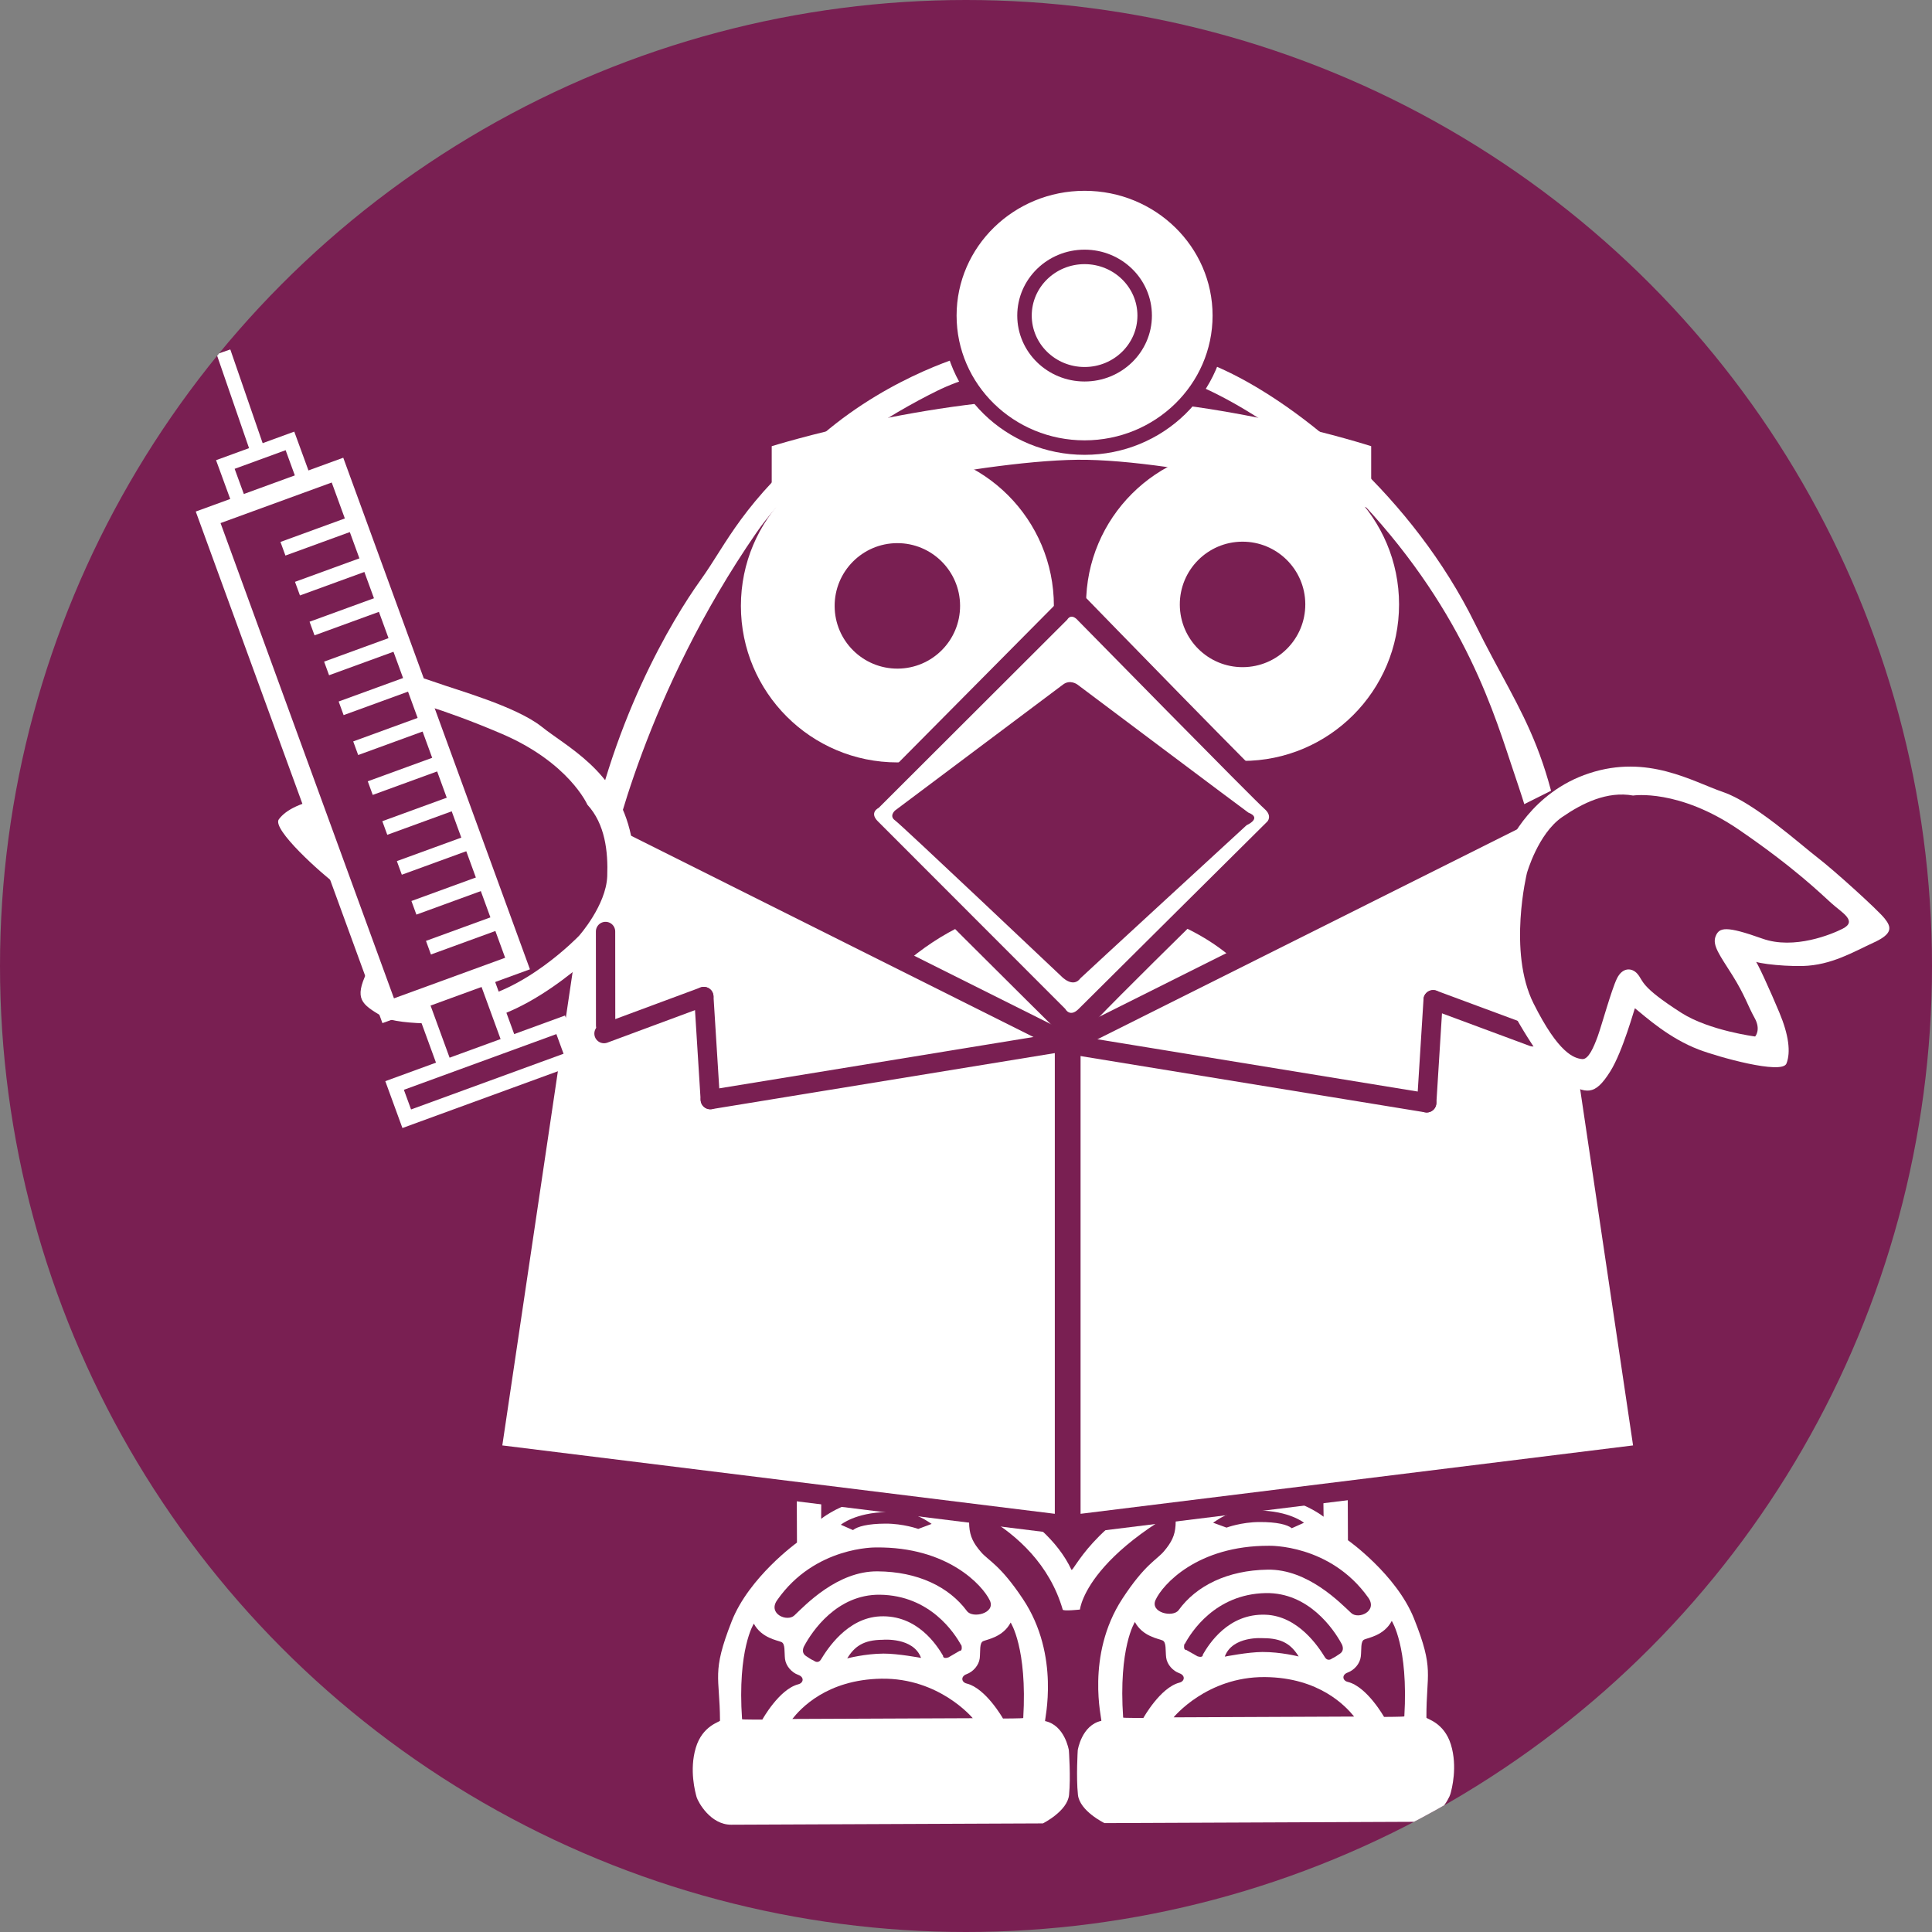 <?xml version="1.0" encoding="utf-8"?>
<!-- Generator: Adobe Illustrator 13.0.0, SVG Export Plug-In . SVG Version: 6.00 Build 14948)  -->
<!DOCTYPE svg PUBLIC "-//W3C//DTD SVG 1.1//EN" "http://www.w3.org/Graphics/SVG/1.1/DTD/svg11.dtd">
<svg version="1.1" id="レイヤー_1" xmlns="http://www.w3.org/2000/svg" xmlns:xlink="http://www.w3.org/1999/xlink" x="0px"
	 y="0px" width="100px" height="100px" viewBox="0 0 100 100" enable-background="new 0 0 100 100" xml:space="preserve">
<rect x="0" y="0" width="100" height="100" fill="#808080" stroke="none"/>
<g>
	<defs>
		<circle id="SVGID_1_" cx="50" cy="50" r="50"/>
	</defs>
	<use xlink:href="#SVGID_1_"  overflow="visible" fill="#791F52"/>
	<clipPath id="SVGID_2_">
		<use xlink:href="#SVGID_1_"  overflow="visible"/>
	</clipPath>
	<g clip-path="url(#SVGID_2_)">
		<g>
			<path fill="#FFFFFF" d="M48.214,77.322c0.063,0.022,5.426,1.299,6.793,5.992c0.028,0.091,0.891-0.004,0.891-0.004
				s0.347-3.609,9.204-7.087c5.859-2.298,11.123-7.568,13.359-12.365c2.236-4.798,3.435-9.438,2.943-15.544
				c-0.77-9.552-2.507-10.851-5.061-16.038c-3.215-6.536-9.015-11.263-12.919-13.095c-3.909-1.828-7.367-2.191-13.176-0.865
				c0,0-3.997,1.024-7.673,4.17c-4.232,3.624-4.896,5.563-6.325,7.554c-1.426,1.99-4.731,7.406-6.025,15.001
				c-1.038,6.087-0.095,10.263,0.047,10.947c0.139,0.682,0.841,4.045,1.6,5.615C32.632,63.172,35.453,72.682,48.214,77.322z"/>
			<path fill="#791F52" d="M69.505,25.002c5.854,5.817,7.608,11.214,8.686,14.478c1.03,3.116,2.344,6.322,1.867,13.786
				c-0.529,8.253-5.115,14.029-7.156,16.314c-2.042,2.29-5.687,4.642-12.061,7.35c-4.27,1.814-5.298,4.504-5.385,4.318
				c-1.424-3.051-5.873-4.729-7.729-5.446c-3.299-1.274-12.601-6.324-15.32-16.524c-2.028-7.612-1.194-13.116-0.973-14.255
				c0.223-1.144,2.021-9.203,7.724-17.46c2.407-3.487,7.074-6.217,9.351-7.335c2.367-1.163,6.62-2.02,11.388-0.981
				C63.986,20.141,68.753,24.253,69.505,25.002z"/>
			<path fill="#FFFFFF" d="M55.486,46.703c0,0-4.521-0.524-8.822,3.308c-3.316,2.954-4.891,6.214-5.388,10.823
				c-0.376,3.472,0.514,7.632,2.789,10.584c1.82,2.362,3.236,4.722,7.908,5.818c4.5,1.058,9.113,0.292,12.529-3.036
				c2.859-2.786,5.205-6.826,5.133-12.929c-0.064-5.761-3.479-9.735-6.025-11.825C61.004,47.305,57.609,46.694,55.486,46.703z"/>
			<circle fill="#FFFFFF" cx="46.449" cy="31.362" r="8.1"/>
			<circle fill="#FFFFFF" cx="64.315" cy="31.285" r="8.1"/>
			<path fill="#791F52" d="M46.463,34.608c1.791-0.008,3.238-1.465,3.231-3.262c-0.008-1.791-1.469-3.241-3.26-3.233
				c-1.794,0.008-3.241,1.47-3.233,3.261C43.208,33.17,44.669,34.616,46.463,34.608z"/>
			<path fill="#791F52" d="M64.329,34.532c1.794-0.008,3.241-1.465,3.233-3.262c-0.007-1.791-1.468-3.241-3.262-3.233
				s-3.24,1.47-3.233,3.261C61.075,33.094,62.535,34.54,64.329,34.532z"/>
			<path fill="#791F52" d="M54.767,31.146L44.458,41.541c0,0-0.874,0.419-0.135,1.307c1.041,1.25,10.306,10.402,10.306,10.402
				s0.89,1.069,1.493,0.228C56.7,52.672,66.714,42.94,66.714,42.94s0.888-0.611-0.097-1.446
				c-0.905-0.767-10.263-10.402-10.263-10.402S55.556,30.115,54.767,31.146z"/>
			<path fill="#FFFFFF" d="M55.237,32.076l-9.756,9.739c0,0-0.51,0.236-0.04,0.699c0.467,0.465,9.696,9.705,9.696,9.705
				s0.238,0.467,0.698-0.002c0.466-0.469,9.761-9.694,9.761-9.694s0.277-0.282-0.143-0.652c-0.572-0.501-9.654-9.752-9.654-9.752
				S55.472,31.701,55.237,32.076z"/>
			<path fill="#791F52" d="M55.021,35.433l-8.694,6.519c0,0-0.326,0.283,0.002,0.512c0.327,0.232,8.616,8.078,8.616,8.078
				s0.588,0.628,0.98,0.091c0.036-0.05,8.598-7.92,8.598-7.92s0.833-0.364,0.092-0.653c-0.027-0.006-8.851-6.63-8.851-6.63
				S55.391,35.15,55.021,35.433z"/>
			<path fill="#FFFFFF" d="M41.224,73.372l0.027,6.473c0,0-2.48,1.786-3.378,4.072c-1.054,2.685-0.616,2.834-0.606,5.143
				c0.001,0.07-0.909,0.25-1.253,1.405c-0.346,1.155-0.025,2.309,0.043,2.556c0.074,0.244,0.709,1.431,1.793,1.426
				c0.91-0.004,16.13-0.068,16.13-0.068s1.273-0.632,1.354-1.477c0.092-0.916-0.01-2.308-0.01-2.308s-0.204-1.294-1.23-1.511
				c-0.048-0.01,0.812-3.377-1.147-6.317c-1.188-1.787-1.791-1.983-2.177-2.44c-0.39-0.452-0.563-0.801-0.602-1.326
				c-0.034-0.525-0.007-1.396-0.007-1.396L41.224,73.372z"/>
			<path fill="#791F52" d="M42.523,74.59l-0.02,4.025c0,0,2.839-2.328,6.611-0.397l0.066-0.581c0,0-1.619-0.46-3.328-1.281
				C43.788,75.375,42.979,74.901,42.523,74.59z"/>
			<path fill="#791F52" d="M41.011,88.973l9.339-0.039c0,0-1.723-2.091-4.73-2.045C42.784,86.936,41.426,88.448,41.011,88.973z"/>
			<path fill="#791F52" d="M52.311,83.983c0,0,0.868,1.316,0.652,4.941c-0.003,0.023-1.048,0.027-1.048,0.027
				s-0.887-1.565-1.877-1.811c-0.281-0.066-0.326-0.371-0.002-0.488c0.326-0.119,0.629-0.449,0.675-0.818
				c0.042-0.373-0.028-0.797,0.181-0.889C51.104,84.852,51.92,84.733,52.311,83.983z"/>
			<path fill="#791F52" d="M40.445,84.991c0.211,0.09,0.143,0.515,0.188,0.887c0.052,0.369,0.355,0.696,0.683,0.813
				c0.327,0.115,0.28,0.419,0.002,0.488c-0.99,0.254-1.859,1.826-1.859,1.826s-1.048,0.005-1.05-0.018
				c-0.249-3.623,0.609-4.947,0.609-4.947C39.419,84.787,40.235,84.899,40.445,84.991z"/>
			<path fill="#791F52" d="M45.731,85.59c0.739-0.004,1.942,0.223,1.942,0.223c-0.396-1.084-1.981-0.938-1.981-0.938
				c-1.007,0.004-1.468,0.354-1.84,0.963C43.853,85.838,44.781,85.594,45.731,85.59z"/>
			<path fill="#791F52" d="M49.753,85.161c-0.338-0.623-1.603-2.584-4.211-2.618c-2.234-0.026-3.521,1.918-3.908,2.639
				c0,0-0.212,0.332,0.08,0.53c0.163,0.108,0.259,0.178,0.409,0.243c0,0,0.219,0.189,0.374-0.067c0.321-0.53,1.354-2.145,3.05-2.225
				c1.931-0.092,2.947,1.498,3.266,2.037c0,0-0.024,0.186,0.276,0.087l0.58-0.338c0,0,0.181,0.032,0.084-0.339"/>
			<path fill="#791F52" d="M45.345,80.096c0,0-3.17-0.07-5.12,2.728c-0.498,0.71,0.52,1.142,0.891,0.79
				c0.562-0.533,2.229-2.301,4.304-2.281c2.077,0.014,3.697,0.796,4.629,2.055c0.293,0.4,1.489,0.116,1.188-0.54
				C50.869,82.061,49.053,80.055,45.345,80.096z"/>
			<path fill="#791F52" d="M43.521,78.92c0,0,0.743-0.627,2.383-0.657c1.356-0.025,1.761,0.247,2.318,0.614l-0.693,0.26
				c0,0-0.767-0.278-1.699-0.274c-0.914,0.004-1.446,0.147-1.68,0.334L43.521,78.92z"/>
			<path fill="#FFFFFF" d="M37.772,90.211l15.567-0.066c0,0,0.735,0.172,0.737,0.662c0.002,0.489,0.007,1.646,0.007,1.646
				s0.107,0.594-0.555,0.631c-0.667,0.036-15.64,0.066-15.64,0.066s-0.701-0.102-0.738-0.625c-0.038-0.526-0.007-1.717-0.007-1.717
				S37.142,90.18,37.772,90.211z"/>
			<path fill="#FFFFFF" d="M60.84,77.556c0,0,0.038,0.87,0.006,1.397c-0.031,0.525-0.209,0.875-0.59,1.33
				c-0.384,0.461-0.981,0.662-2.158,2.459c-1.933,2.957-1.045,6.316-1.093,6.328c-1.024,0.225-1.221,1.521-1.221,1.521
				s-0.087,1.393,0.01,2.308c0.092,0.844,1.374,1.465,1.374,1.465s15.218-0.064,16.13-0.068c1.084-0.006,1.708-1.196,1.775-1.441
				c0.069-0.248,0.38-1.403,0.025-2.557c-0.354-1.152-1.267-1.323-1.267-1.394c-0.01-2.309,0.425-2.462-0.647-5.139
				c-0.917-2.278-3.415-4.043-3.415-4.043l-0.027-6.473L60.84,77.556z"/>
			<path fill="#791F52" d="M65.138,76.274c-1.703,0.836-3.316,1.31-3.316,1.31l0.072,0.581c3.754-1.963,6.615,0.341,6.615,0.341
				l-0.055-4.025C68.002,74.794,67.194,75.275,65.138,76.274z"/>
			<path fill="#791F52" d="M65.464,86.805c-3.008-0.021-4.718,2.084-4.718,2.084l9.344-0.04
				C69.665,88.327,68.299,86.827,65.464,86.805z"/>
			<path fill="#791F52" d="M60.171,84.907c0.209,0.09,0.144,0.515,0.189,0.886c0.048,0.37,0.353,0.697,0.683,0.813
				c0.326,0.115,0.28,0.419,0.002,0.488c-0.99,0.254-1.863,1.826-1.863,1.826s-1.048,0.005-1.048-0.018
				c-0.25-3.623,0.608-4.947,0.608-4.947C59.141,84.703,59.962,84.815,60.171,84.907z"/>
			<path fill="#791F52" d="M72.037,83.899c0,0,0.867,1.316,0.651,4.941c-0.002,0.023-1.05,0.027-1.05,0.027
				s-0.882-1.565-1.874-1.811c-0.281-0.066-0.328-0.371-0.002-0.488c0.325-0.119,0.629-0.449,0.672-0.819
				c0.047-0.372-0.025-0.796,0.182-0.888C70.827,84.768,71.643,84.649,72.037,83.899z"/>
			<path fill="#791F52" d="M67.219,85.739c-0.374-0.606-0.841-0.951-1.846-0.947c0,0-1.586-0.134-1.979,0.955
				c0,0,1.206-0.237,1.945-0.24C66.288,85.502,67.219,85.739,67.219,85.739z"/>
			<path fill="#791F52" d="M61.311,85.061c-0.089,0.372,0.088,0.338,0.088,0.338l0.586,0.332c0.3,0.098,0.274-0.089,0.274-0.089
				c0.313-0.542,1.313-2.14,3.25-2.064c1.692,0.065,2.742,1.671,3.066,2.198c0.159,0.256,0.377,0.064,0.377,0.064
				c0.146-0.066,0.242-0.137,0.405-0.246c0.289-0.201,0.072-0.531,0.072-0.531c-0.389-0.718-1.691-2.651-3.926-2.605
				c-2.61,0.057-3.855,2.027-4.189,2.653"/>
			<path fill="#791F52" d="M59.813,82.811c-0.301,0.658,0.897,0.932,1.193,0.529c0.917-1.267,2.534-2.063,4.606-2.095
				c2.077-0.036,3.758,1.718,4.327,2.245c0.374,0.348,1.384-0.092,0.882-0.797c-1.976-2.781-5.142-2.684-5.142-2.684
				C61.972,80,60.173,82.022,59.813,82.811z"/>
			<path fill="#791F52" d="M66.863,79.1c-0.231-0.186-0.767-0.324-1.679-0.32c-0.933,0.004-1.7,0.289-1.7,0.289l-0.694-0.254
				c0.551-0.371,0.958-0.647,2.31-0.633c1.643,0.016,2.394,0.636,2.394,0.636L66.863,79.1z"/>
			<path fill="#FFFFFF" d="M73.972,90.652c0,0,0.036,1.19,0.007,1.717C73.943,92.893,73.246,93,73.246,93s-14.978,0.098-15.64,0.066
				c-0.666-0.031-0.563-0.626-0.563-0.626s-0.005-1.157-0.007-1.646c-0.002-0.49,0.731-0.668,0.731-0.668l15.569-0.066
				C73.969,90.024,73.972,90.652,73.972,90.652z"/>
		</g>
		<polygon fill="#FFFFFF" stroke="#791F52" points="55.097,78.92 25.43,75.248 30.43,41.581 55.097,53.92 		"/>
		<path fill="#FFFFFF" d="M70.972,26.325c0,0-9.91-2.582-15.207-2.527c-5.411,0.055-15.821,2.527-15.821,2.527v-3.23
			c0,0,8.066-2.519,15.65-2.519c7.62,0,15.378,2.519,15.378,2.519V26.325z"/>
		<g>
			<ellipse fill="#FFFFFF" stroke="#791F52" stroke-width="0.75" cx="56.138" cy="16.334" rx="7" ry="6.833"/>
			<ellipse fill="#FFFFFF" stroke="#791F52" stroke-width="0.75" cx="56.138" cy="16.334" rx="3.11" ry="3.037"/>
		</g>
		<polygon fill="#FFFFFF" stroke="#791F52" points="55.43,78.92 85.097,75.248 80.097,41.581 55.43,53.92 		"/>
		<g>
			<path fill="#FFFFFF" d="M31.76,48.38c0,0,1.616-2.378,0.831-5.438c-0.79-3.093-3.228-4.268-4.56-5.332
				c-1.334-1.059-4.456-1.917-5.467-2.286c-1.015-0.37-3.96-1.176-4.527-1.236c-0.567-0.061-0.904,0.047-0.748,1.157
				c0.157,1.127,0.182,2.462,0.95,3.741c0.601,0.996,1.682,2.297,1.627,1.931c-0.017-0.087-1.889,0.189-3.009,0.384
				c-1.237,0.211-2.052,0.599-2.424,1.106c-0.375,0.51,2.206,2.816,3.046,3.437c1.32,0.984,2.906,1.414,3.583,1.64
				c0.02,0.007-1.546,1.727-2.068,2.827c-0.672,1.412-0.28,1.66,0.786,2.3c0.853,0.518,4.377,0.378,5.011,0.25
				C28.293,52.157,31.76,48.38,31.76,48.38z"/>
			<path fill="#791F52" d="M30.402,41.65c0,0-0.956-2.188-4.458-3.679c-3.214-1.37-5.059-1.789-5.769-1.986
				c-0.708-0.195-1.507-0.659-1.416,0.233c0.06,0.603,0.418,2.695,1.799,3.767c1.587,1.234,1.698,1.573,1.399,1.98
				c-0.299,0.407-0.966,0.339-2.176,0.347c-1.214,0.013-1.743,0.176-2.468,0.219c-0.705,0.039-0.826,0.492-0.826,0.492
				s1.527,1.833,3.075,2.559c2.358,1.096,2.439,0.76,2.939,0.839c0.433,0.067,0.703,0.476,0.354,1.035
				c-0.347,0.556-1.633,1.98-1.984,2.438c-0.348,0.455-0.763,1.046-0.558,1.31c0.259,0.328,0.892,0.875,3.785,0.572
				c2.974-0.311,5.87-3.337,5.87-3.337s1.401-1.57,1.462-3.083C31.479,44.068,31.319,42.649,30.402,41.65z"/>
		</g>
		<g>
			<g>
				<line fill="none" stroke="#FFFFFF" stroke-width="0.75" x1="11.566" y1="18.21" x2="14.038" y2="25.372"/>
				
					<rect x="22.012" y="48.787" transform="matrix(0.939 -0.343 0.343 0.939 -16.421 11.312)" fill="#791F52" stroke="#FFFFFF" stroke-width="0.75" width="3.561" height="6.654"/>
				
					<rect x="12.015" y="23.364" transform="matrix(0.939 -0.343 0.343 0.939 -7.632 6.225)" fill="#791F52" stroke="#FFFFFF" stroke-width="0.75" width="3.561" height="2.682"/>
				
					<rect x="15.197" y="24.725" transform="matrix(0.94 -0.343 0.343 0.94 -11.992 8.747)" fill="#791F52" stroke="#FFFFFF" width="7.122" height="27.17"/>
				
					<rect x="20.453" y="54.591" transform="matrix(0.939 -0.343 0.343 0.939 -17.506 11.939)" fill="#791F52" stroke="#FFFFFF" stroke-width="0.75" width="9.156" height="1.833"/>
			</g>
			<line fill="none" stroke="#FFFFFF" stroke-width="0.75" x1="14.645" y1="28.403" x2="18.577" y2="26.969"/>
			<line fill="none" stroke="#FFFFFF" stroke-width="0.75" x1="15.397" y1="30.468" x2="19.33" y2="29.034"/>
			<line fill="none" stroke="#FFFFFF" stroke-width="0.75" x1="16.151" y1="32.533" x2="20.083" y2="31.099"/>
			<line fill="none" stroke="#FFFFFF" stroke-width="0.75" x1="16.904" y1="34.598" x2="20.836" y2="33.164"/>
			<line fill="none" stroke="#FFFFFF" stroke-width="0.75" x1="17.657" y1="36.662" x2="21.59" y2="35.228"/>
			<line fill="none" stroke="#FFFFFF" stroke-width="0.75" x1="18.411" y1="38.728" x2="22.343" y2="37.293"/>
			<line fill="none" stroke="#FFFFFF" stroke-width="0.75" x1="19.164" y1="40.792" x2="23.096" y2="39.358"/>
			<line fill="none" stroke="#FFFFFF" stroke-width="0.75" x1="19.917" y1="42.857" x2="23.849" y2="41.423"/>
			<line fill="none" stroke="#FFFFFF" stroke-width="0.75" x1="20.67" y1="44.923" x2="24.603" y2="43.489"/>
			<line fill="none" stroke="#FFFFFF" stroke-width="0.75" x1="21.424" y1="46.988" x2="25.355" y2="45.553"/>
			<line fill="none" stroke="#FFFFFF" stroke-width="0.75" x1="22.177" y1="49.052" x2="26.108" y2="47.618"/>
		</g>
		<g>
			<line fill="none" stroke="#791F52" stroke-linecap="round" x1="31.343" y1="48.213" x2="31.347" y2="53.081"/>
			<line fill="none" stroke="#791F52" stroke-linecap="round" x1="31.263" y1="53.498" x2="36.43" y2="51.581"/>
			<line fill="none" stroke="#791F52" stroke-linecap="round" x1="36.43" y1="51.581" x2="36.764" y2="56.915"/>
			<line fill="none" stroke="#791F52" stroke-linecap="round" x1="36.764" y1="56.915" x2="55.097" y2="53.92"/>
		</g>
		<g>
			<line fill="none" stroke="#000000" stroke-linecap="round" x1="79.267" y1="48.38" x2="79.263" y2="53.248"/>
			<line fill="none" stroke="#791F52" stroke-linecap="round" x1="79.347" y1="53.665" x2="74.18" y2="51.748"/>
			<line fill="none" stroke="#791F52" stroke-linecap="round" x1="74.18" y1="51.748" x2="73.846" y2="57.081"/>
			<line fill="none" stroke="#791F52" stroke-linecap="round" x1="73.846" y1="57.081" x2="55.513" y2="54.087"/>
		</g>
		<g>
			<path fill="#FFFFFF" d="M78.086,51.932c0.232,0.604,2.01,3.65,2.903,4.092c1.114,0.555,1.533,0.752,2.362-0.574
				c0.646-1.031,1.256-3.275,1.273-3.264c0.555,0.449,1.77,1.557,3.309,2.141c0.975,0.375,4.306,1.313,4.534,0.721
				c0.229-0.586,0.118-1.48-0.368-2.639c-0.438-1.049-1.211-2.776-1.294-2.743c-0.339,0.15,1.341,0.363,2.503,0.334
				c1.491-0.039,2.631-0.736,3.666-1.209c1.019-0.465,0.929-0.807,0.572-1.253c-0.355-0.446-2.618-2.496-3.475-3.153
				c-0.855-0.654-3.256-2.826-4.867-3.382c-1.611-0.552-3.913-1.976-6.945-0.979c-3.002,0.982-4.14,3.623-4.14,3.623
				S76.798,48.6,78.086,51.932z"/>
			<path fill="#791F52" d="M80.848,42.298c-1.244,0.864-1.814,2.89-1.814,2.89s-0.996,4.069,0.34,6.745
				c1.301,2.602,2.102,2.842,2.518,2.885c0.332,0.031,0.607-0.637,0.805-1.176c0.197-0.541,0.707-2.393,0.989-2.982
				c0.283-0.596,0.774-0.587,1.063-0.258c0.334,0.379,0.096,0.627,2.287,2.028c1.443,0.916,3.81,1.219,3.81,1.219
				s0.316-0.346-0.028-0.961c-0.354-0.635-0.5-1.17-1.143-2.199c-0.644-1.025-1.059-1.551-0.877-2.022
				c0.184-0.471,0.529-0.559,2.422,0.116c1.646,0.589,3.604-0.233,4.145-0.507c0.801-0.403-0.02-0.828-0.564-1.32
				c-0.549-0.492-1.893-1.822-4.776-3.797c-3.138-2.152-5.497-1.782-5.497-1.782C83.189,40.938,81.908,41.565,80.848,42.298z"/>
		</g>
	</g>
</g>
</svg>

